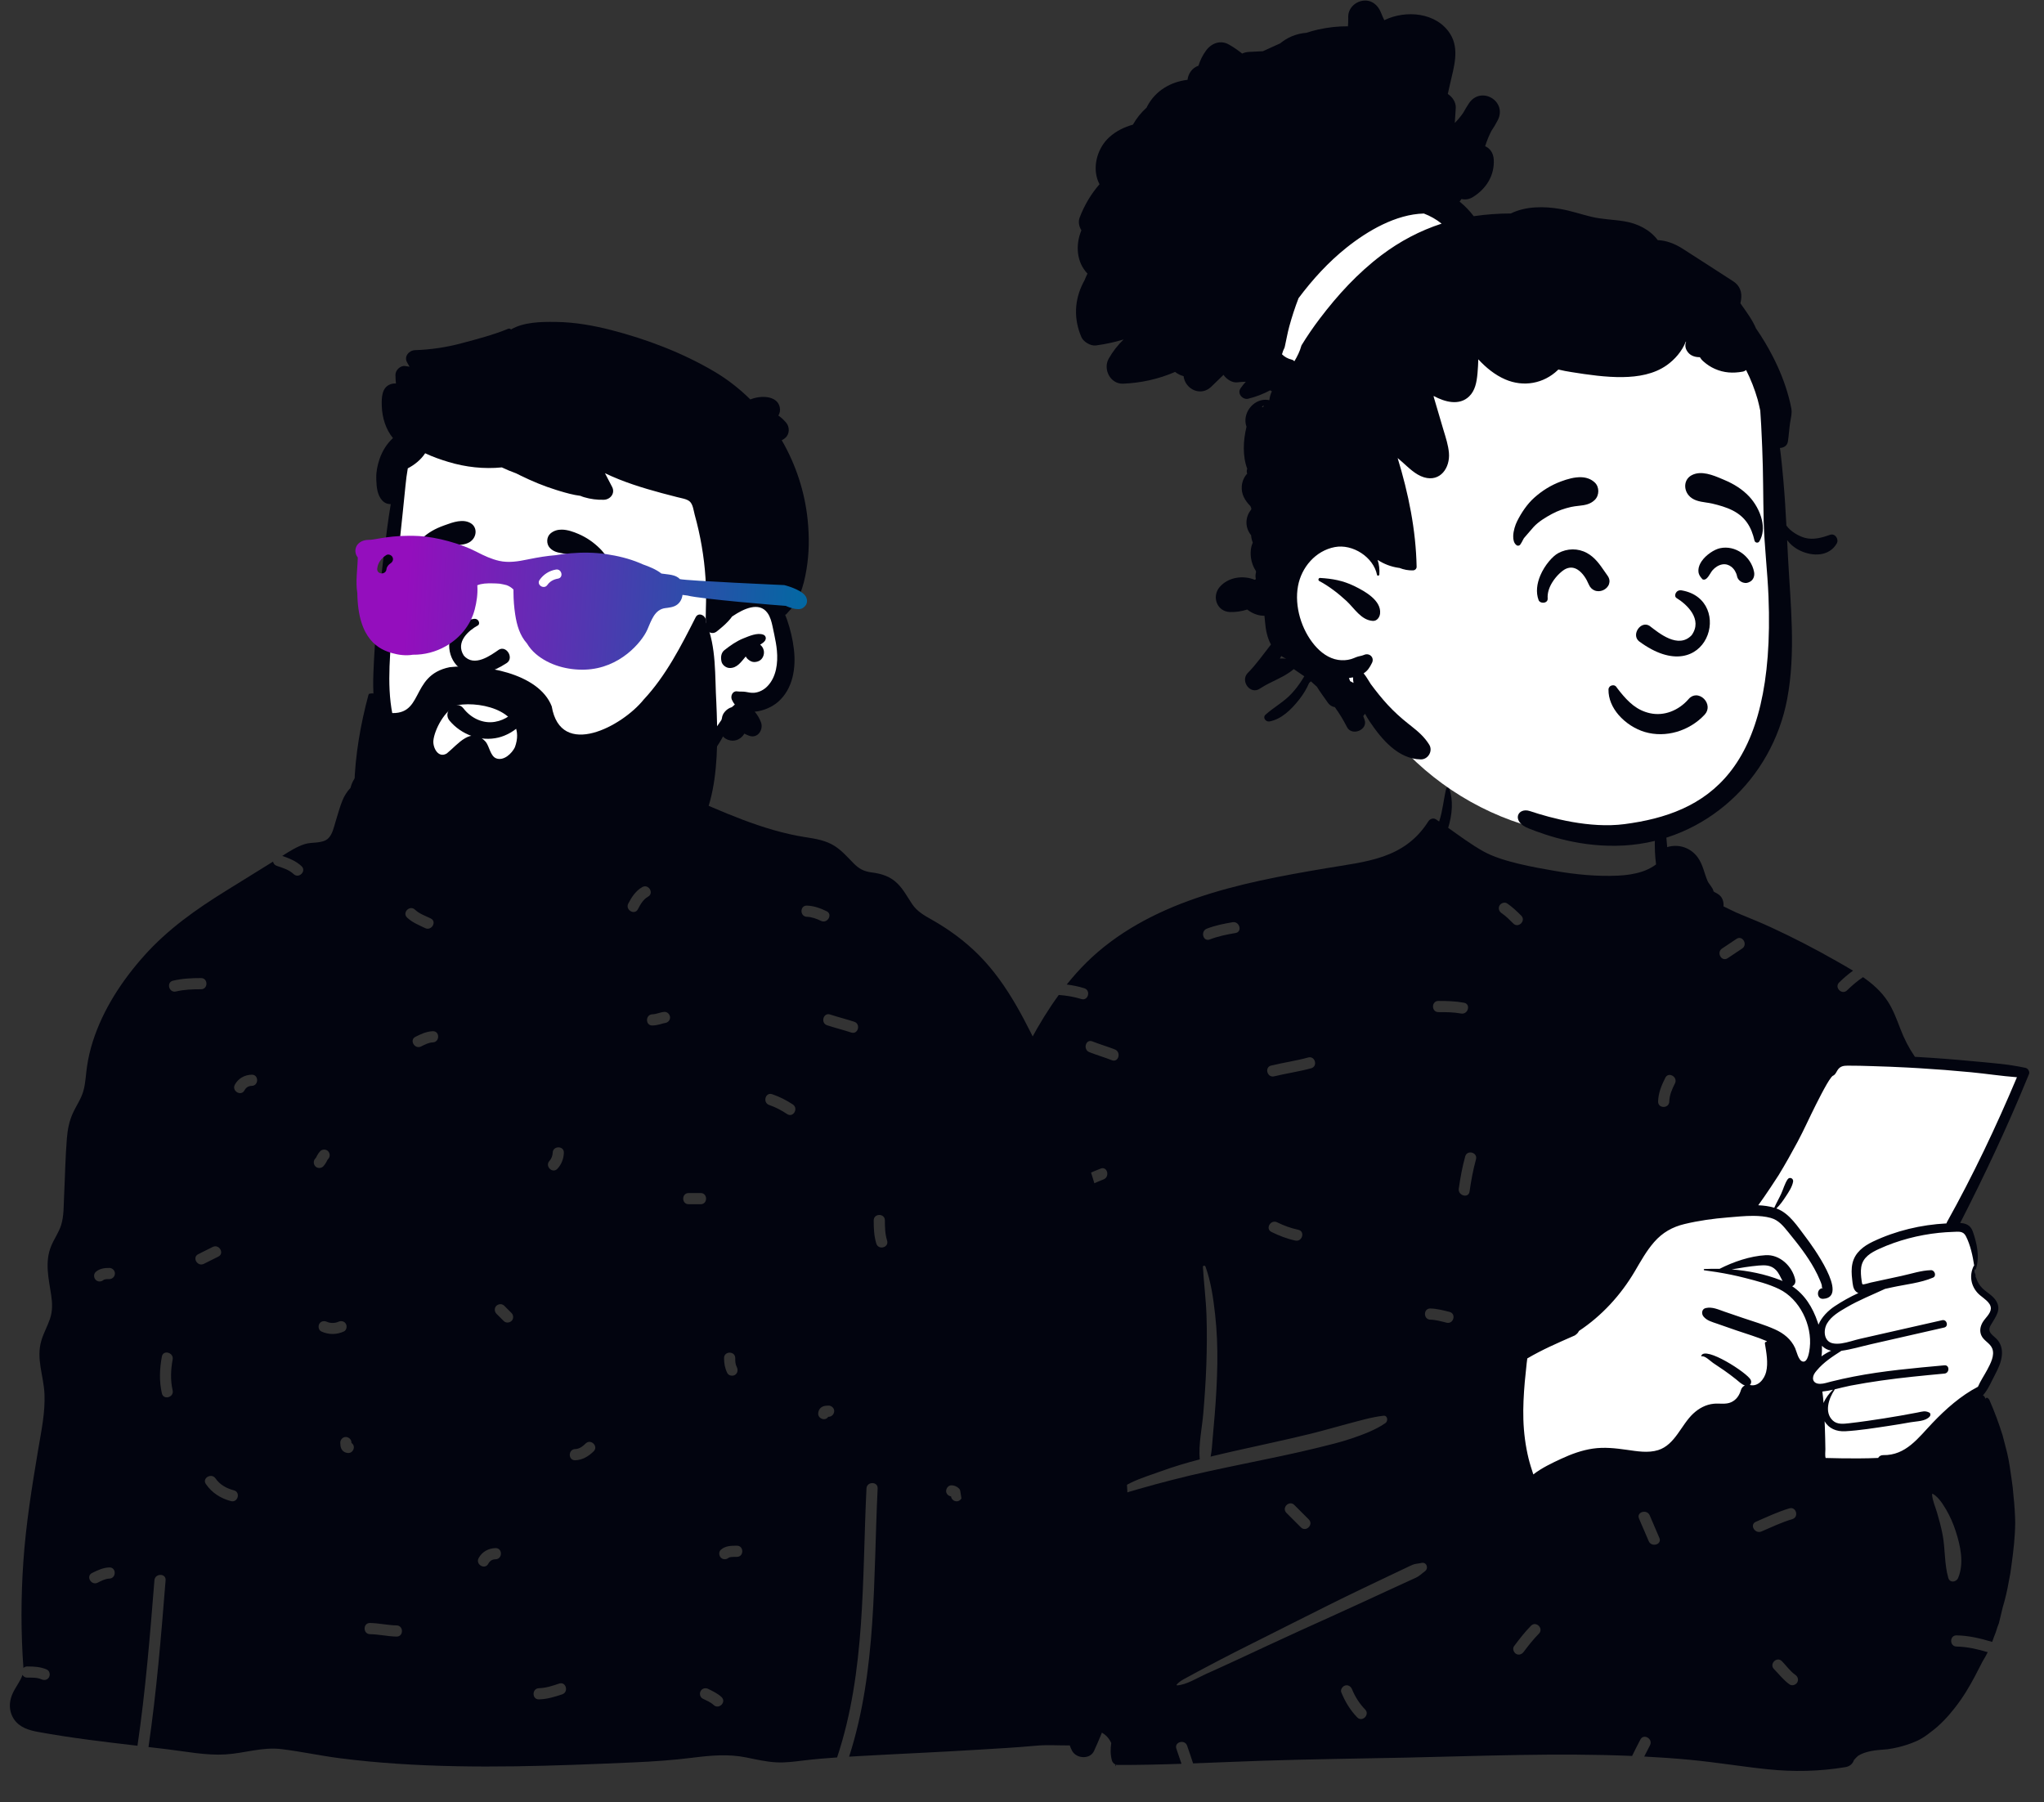 <svg width="592" height="522" viewBox="0 0 592 522" fill="none" xmlns="http://www.w3.org/2000/svg">
<rect x="0" y="0" width="592" height="522" fill="#333333" stroke="none"/>
<path d="M572.087 364.047C572.57 359.701 569.875 356.602 568.467 355.595L566.656 353.181C573.294 339.497 586.329 311.888 585.364 310.922C584.398 309.957 555.19 307.703 540.707 306.697L529.241 304.282L490.619 339.9C473.32 353.583 436.307 384.331 426.652 397.854C414.582 414.757 435.1 435.282 453.204 429.849C471.308 424.416 516.568 424.416 531.655 433.471C546.742 442.527 563.035 410.531 568.467 408.72C572.812 407.271 577.116 396.043 578.726 390.609L573.898 385.176C576.312 382.963 580.295 378.294 576.915 377.328C572.691 376.121 571.484 369.48 572.087 364.047Z" fill="white"/>
<path fill-rule="evenodd" clip-rule="evenodd" d="M515.671 370.762C511.193 369.005 506.371 368.034 501.524 367.657C504.133 367.199 506.75 366.758 509.389 366.531C511.229 366.374 512.936 366.39 514.32 367.787C515.243 368.718 515.675 369.916 516.282 371.017C516.084 370.928 515.878 370.843 515.671 370.762ZM563.741 354.334C556.407 354.707 549.064 356.451 542.429 359.613C539.714 360.908 537.255 362.779 536.535 365.855C536.17 367.427 536.259 369.05 536.453 370.637C536.599 371.839 536.636 373.373 537.679 374.187C537.857 374.325 538.048 374.43 538.246 374.507C535.798 375.612 533.468 376.94 531.396 378.308C529.503 379.559 527.557 381.486 526.683 383.66C526.611 383.413 526.538 383.183 526.465 382.964C524.976 378.56 522.682 374.953 519.07 372.527C519.709 372.24 520.15 371.56 519.944 370.621C519.086 366.697 515.465 363.289 511.375 363.532C506.896 363.795 502.086 365.426 498.036 367.487C496.56 367.455 495.087 367.475 493.631 367.54C493.38 367.548 493.392 367.888 493.631 367.916C494.812 368.066 495.994 368.232 497.175 368.426C499.983 368.876 502.782 369.446 505.521 370.155C508.806 371.005 512.204 371.859 515.275 373.345C521.23 376.232 524.916 383.778 524.159 390.344C524.034 391.421 523.617 394.676 522.124 394.34C520.862 394.057 520.36 391.421 519.919 390.445C518.738 387.854 516.61 386.162 514.057 385.016C511.059 383.668 507.851 382.757 504.744 381.697C502.984 381.094 501.225 380.49 499.461 379.891C497.656 379.272 495.941 378.418 494.019 378.851C492.858 379.114 492.725 380.498 493.376 381.292C494.367 382.502 495.84 382.859 497.268 383.357C499.153 384.012 501.034 384.669 502.916 385.324C505.824 386.336 508.871 387.19 511.706 388.429L511.618 388.632C511.387 388.567 511.116 388.798 511.161 389.081C511.585 391.7 512.176 394.729 511.52 397.352C511.003 399.433 509.178 401.737 506.807 401.125C507.18 400.785 507.317 400.198 507.066 399.656C506.127 397.647 493.829 389.721 492.733 392.664C492.696 392.769 492.809 392.846 492.899 392.83C493.833 392.636 495.399 394.231 496.147 394.737C497.227 395.466 498.323 396.178 499.392 396.927C500.561 397.745 501.702 398.603 502.814 399.49C503.688 400.186 504.348 400.911 505.351 401.263C504.825 401.514 504.408 401.979 504.23 402.574C503.777 404.125 502.903 405.441 501.386 406.125C499.796 406.837 498.004 406.388 496.329 406.562C494.048 406.793 492.057 407.878 490.394 409.429C486.903 412.691 485.151 418.44 480.268 419.983C477.351 420.902 474.115 420.323 471.162 419.906C467.865 419.44 464.652 419.072 461.331 419.557C458.151 420.023 455.145 421.124 452.24 422.468C449.518 423.727 446.508 425.153 444.093 427.031C443.595 425.496 443.093 423.978 442.713 422.412C441.815 418.708 441.329 414.934 441.212 411.129C441.103 407.506 441.305 403.866 441.616 400.259C441.77 398.457 442.013 396.664 442.167 394.862C442.207 394.409 442.288 393.923 442.349 393.438C446.662 390.891 451.192 388.94 455.76 386.932C455.772 386.928 455.784 386.919 455.796 386.916C455.938 386.85 456.076 386.79 456.217 386.729C456.213 386.721 456.209 386.713 456.201 386.705C456.723 386.385 457.087 385.96 457.305 385.482C463.888 381.114 469.39 375.151 473.492 368.195C475.211 365.281 476.866 362.256 479.115 359.702C481.51 356.977 484.354 355.358 487.874 354.516C491.988 353.528 496.228 352.937 500.444 352.601C502.746 352.419 505.318 352.135 507.827 352.148C509.575 352.16 511.286 352.309 512.856 352.743C515.182 353.382 516.541 355.152 518.002 356.941C519.397 358.658 520.785 360.378 522.088 362.168C523.321 363.864 524.487 365.617 525.498 367.455C526.105 368.556 526.667 369.69 527.141 370.859C527.307 371.273 527.525 371.742 527.626 372.171C527.727 372.604 527.541 373.062 528.027 373.062C526.024 373.09 526.044 376.292 528.035 376.175C535.827 375.721 524.665 360.5 523.034 358.378C520.724 355.374 518.341 351.455 514.644 350.059C514.591 350.038 514.535 350.018 514.482 350.002C515.558 348.982 516.408 347.759 517.221 346.516C518.058 345.237 519.057 343.771 519.333 342.253C519.507 341.286 518.305 340.735 517.735 341.581C516.905 342.816 516.505 344.379 515.886 345.735C515.255 347.111 514.486 348.411 513.879 349.799C512.419 349.35 510.841 349.144 509.235 349.075C511.262 346.33 514.724 341.035 515.141 340.355C517.059 337.205 518.884 333.958 520.627 330.707C522.512 327.185 524.127 323.517 525.931 319.955C526.955 317.935 527.986 315.898 529.123 313.939C529.515 313.267 529.936 312.595 530.414 311.983C530.507 311.862 530.624 311.761 530.733 311.647C530.859 311.579 530.988 311.502 531.061 311.462C531.716 311.085 531.947 310.211 532.408 309.656C533.144 308.761 534.01 308.656 535.119 308.643C537.481 308.619 539.852 308.712 542.21 308.777C545.678 308.874 549.141 309.012 552.604 309.194C553.651 309.251 554.695 309.307 555.743 309.372C560.78 309.672 565.813 310.064 570.833 310.547C575.275 310.971 579.717 311.664 584.163 311.996C578.144 326.307 571.468 340.359 563.911 353.921C563.834 354.058 563.777 354.196 563.741 354.334ZM530.341 391.202C529.37 391.648 528.427 392.202 527.549 392.834C527.695 391.851 527.731 390.814 527.691 389.773C528.415 390.551 529.341 390.996 530.341 391.202ZM571.788 366.585C571.719 366.592 571.654 366.629 571.622 366.697C570.279 369.471 570.841 372.568 573.034 374.742C574.183 375.875 576.687 377.154 576.606 379.017C576.537 380.523 574.899 381.786 574.199 383.029C573.548 384.187 573.305 385.458 573.827 386.713C574.494 388.32 576.359 388.96 576.999 390.539C577.808 392.542 576.493 394.96 575.571 396.704C574.713 398.32 573.604 399.935 572.868 401.643C567.936 404.198 563.523 408.117 559.728 412.097C555.573 416.449 552.009 421.569 545.411 421.44C544.751 421.428 544.249 421.776 543.95 422.258C542.113 422.343 540.273 422.379 538.436 422.388C535.208 422.403 531.979 422.371 528.755 422.27C528.528 421.489 528.694 420.428 528.682 419.768C528.642 417.643 528.621 415.521 528.532 413.396C528.508 412.805 528.484 412.21 528.46 411.619C529.621 413.72 531.886 414.675 534.467 414.529C538.618 414.287 542.793 413.606 546.903 412.995C549.068 412.675 551.228 412.311 553.384 411.922C555.156 411.606 557.657 411.688 558.895 410.266C559.186 409.935 559.202 409.328 558.745 409.104C557.519 408.501 556.746 408.837 555.399 409.097C553.757 409.416 552.11 409.72 550.459 410.004C547.291 410.554 544.116 411.064 540.932 411.513C539.12 411.768 537.303 412.019 535.487 412.218C533.901 412.388 532.113 412.618 530.834 411.425C528.257 409.011 529.702 404.967 531.332 402.53C531.364 402.482 531.364 402.437 531.352 402.396C532.889 402.036 534.423 401.615 535.952 401.319C538.893 400.753 541.854 400.275 544.82 399.85C550.913 398.979 557.046 398.405 563.17 397.826C564.687 397.68 564.704 395.292 563.17 395.433C554.371 396.239 545.528 397.004 536.846 398.7C534.67 399.121 532.509 399.599 530.361 400.137C529.346 400.389 528.257 400.781 527.193 400.794C527.129 400.794 527.063 400.794 526.999 400.789C524.916 400.725 524.612 398.939 525.757 397.454C525.899 397.271 526.044 397.089 526.194 396.915C528.217 394.502 530.737 392.891 533.334 391.223C536.243 390.826 539.144 389.943 541.992 389.296C549.023 387.692 556.055 386.089 563.09 384.49C564.469 384.174 563.883 382.053 562.503 382.365C557.163 383.576 551.823 384.786 546.482 385.996L538.667 387.77C537.105 388.122 535.155 388.83 533.318 389.086C532.412 389.211 531.534 389.227 530.741 389.041C528.18 388.434 528.051 385.231 529.155 383.328C530.393 381.191 532.732 379.855 534.807 378.644C538.404 376.543 542.231 375.033 545.969 373.292C546.632 373.147 547.296 373.001 547.959 372.855C551.819 372.005 556.229 371.588 559.861 370.03C560.95 369.568 560.355 367.851 559.279 367.876C556.459 367.937 553.51 368.94 550.755 369.535C547.773 370.183 544.788 370.827 541.806 371.471C541.507 371.535 539.735 372.102 539.468 371.977C539.298 371.896 539.237 371.305 539.18 370.916C538.998 369.637 538.865 368.293 539.063 367.009C539.5 364.131 541.899 362.779 544.326 361.673C549.731 359.216 555.658 357.678 561.557 357.062C562.916 356.921 564.275 356.832 565.643 356.787C567.248 356.738 568.572 356.455 569.385 358.038C570.663 360.532 571.367 363.739 571.788 366.585ZM564.282 457.003C563.104 452.927 563.424 448.575 562.618 444.418C562.201 442.273 561.633 440.145 561.012 438.051C560.512 436.36 559.676 434.561 559.581 432.796C559.576 432.678 559.715 432.61 559.81 432.664C561.472 433.616 562.748 435.675 563.695 437.29C564.829 439.223 565.696 441.248 566.394 443.376C567.787 447.616 568.93 452.73 567.134 457.003C566.6 458.275 564.723 458.53 564.282 457.003ZM527.885 403.016C528.88 402.919 529.875 402.728 530.871 402.506C529.758 403.591 528.731 404.898 528.16 406.348C528.071 405.235 527.957 404.125 527.808 403.02C527.832 403.02 527.861 403.02 527.885 403.016ZM518.32 487.858C516.565 486.633 515.287 484.92 513.798 483.408C512.335 481.921 514.623 479.63 516.087 481.118C517.357 482.407 518.459 484.019 519.954 485.062C520.673 485.563 521.006 486.471 520.535 487.277C520.118 487.99 519.038 488.359 518.32 487.858ZM508.533 440.757C511.737 439.37 514.888 437.861 518.241 436.862C520.244 436.265 521.093 439.392 519.101 439.985C516.013 440.905 513.117 442.277 510.167 443.553C508.273 444.372 506.627 441.581 508.533 440.757ZM474.7 439.786C473.916 437.852 477.049 437.019 477.821 438.926C478.71 441.121 479.728 443.26 480.617 445.455C481.4 447.389 478.268 448.223 477.496 446.316C476.607 444.121 475.588 441.982 474.7 439.786ZM441.306 478.416C440.784 479.112 439.913 479.49 439.091 478.997C438.403 478.584 437.982 477.486 438.511 476.782C440.053 474.724 441.616 472.691 443.424 470.857C444.89 469.37 447.177 471.662 445.713 473.147C444.098 474.785 442.683 476.578 441.306 478.416ZM436.531 261.668C438.016 262.684 439.318 263.917 440.587 265.186C442.062 266.662 439.773 268.952 438.298 267.476C437.228 266.406 436.15 265.321 434.897 264.465C434.173 263.97 433.848 263.05 434.316 262.249C434.736 261.532 435.808 261.175 436.531 261.668ZM485.115 313.786C484.275 315.469 483.519 317.119 483.471 319.032C483.42 321.115 480.183 321.117 480.235 319.032C480.297 316.528 481.219 314.358 482.32 312.151C483.251 310.284 486.042 311.926 485.115 313.786ZM502.94 271.928C504.68 270.768 506.299 273.575 504.574 274.725C503.176 275.657 501.778 276.591 500.379 277.523C498.64 278.684 497.022 275.877 498.746 274.727C500.144 273.794 501.542 272.861 502.94 271.928ZM425.623 345.113C425.326 347.171 422.207 346.29 422.502 344.252C422.957 341.101 423.512 337.993 424.366 334.924C424.925 332.916 428.047 333.774 427.487 335.785C426.633 338.854 426.078 341.963 425.623 345.113ZM414.275 382.212C412.192 382.168 412.192 378.929 414.275 378.973C416.161 379.014 418.014 379.51 419.832 379.964C421.855 380.47 420.993 383.592 418.972 383.087C417.434 382.703 415.869 382.246 414.275 382.212ZM410.086 456.946C409.371 457.294 408.637 457.608 407.913 457.939C406.464 458.602 405.017 459.265 403.569 459.931C400.553 461.316 397.539 462.706 394.528 464.1C388.5 466.893 382.426 469.586 376.383 472.348C370.222 475.165 364.076 478.019 357.938 480.888C355.046 482.239 352.132 483.54 349.224 484.856C346.738 485.981 343.665 487.947 340.935 488.132C340.795 488.142 340.748 487.964 340.828 487.873C341.859 486.699 343.504 486.017 344.859 485.254C346.244 484.474 347.654 483.741 349.058 482.998C351.984 481.446 354.915 479.907 357.87 478.409C363.78 475.416 369.702 472.445 375.625 469.477C381.666 466.45 387.699 463.403 393.793 460.484C396.662 459.109 399.534 457.738 402.408 456.372C403.965 455.632 405.522 454.893 407.08 454.155C407.753 453.837 408.418 453.493 409.106 453.208C410.02 452.83 410.715 452.907 411.657 452.674C413.195 452.294 413.86 454.25 412.68 455.102C411.708 455.804 411.197 456.404 410.086 456.946ZM388.48 490.155C388.148 489.347 388.843 488.365 389.61 488.163C390.529 487.921 391.266 488.479 391.601 489.294C392.489 491.454 393.752 493.435 395.379 495.109C396.833 496.605 394.546 498.896 393.091 497.399C391.052 495.301 389.587 492.85 388.48 490.155ZM372.585 438.169C371.109 436.693 373.398 434.403 374.873 435.879L379.068 440.076C380.543 441.553 378.254 443.843 376.779 442.367L372.585 438.169ZM329.552 431.326C326.536 432.211 323.019 433.025 320.963 435.599C320.862 435.725 320.694 435.564 320.754 435.438C323.386 429.978 330.934 428.062 336.16 426.149C339.857 424.796 343.65 423.674 347.474 422.671C347.092 418.305 348.146 413.626 348.513 409.281C348.904 404.642 349.222 399.992 349.386 395.338C349.553 390.592 349.593 385.813 349.437 381.065C349.282 376.334 348.668 371.662 348.4 366.947C348.374 366.491 349.008 366.469 349.145 366.846C350.733 371.221 351.412 376.067 351.929 380.681C352.461 385.433 352.638 390.172 352.57 394.952C352.499 399.866 352.214 404.769 351.822 409.668C351.636 411.991 351.42 414.309 351.217 416.63C351.062 418.401 350.99 420.157 350.629 421.872C352.935 421.306 355.248 420.77 357.552 420.249C364.902 418.589 372.282 417.049 379.6 415.254C383.193 414.374 386.734 413.319 390.31 412.382C393.678 411.5 397.232 410.43 400.689 410.037C401.923 409.896 402.08 411.585 401.263 412.158C398.453 414.133 394.721 415.507 391.476 416.613C388.218 417.721 384.832 418.519 381.493 419.341C374.53 421.055 367.501 422.456 360.483 423.915C353.474 425.373 346.452 426.82 339.523 428.619C336.186 429.485 332.86 430.355 329.552 431.326ZM313.026 344.681C311.225 345.74 309.598 342.939 311.393 341.884C313.743 340.505 316.246 339.468 318.77 338.457C320.707 337.681 321.541 340.814 319.631 341.58C317.363 342.488 315.137 343.441 313.026 344.681ZM306.502 465.006C304.695 466.054 303.067 463.254 304.869 462.209C307.399 460.742 310.169 459.762 312.791 458.478C314.657 457.564 316.295 460.359 314.425 461.275C311.803 462.559 309.032 463.538 306.502 465.006ZM303.567 396.704C305.314 398.364 307.645 399.146 309.844 400.019C311.761 400.779 310.92 403.91 308.983 403.142C306.244 402.055 303.455 401.062 301.278 398.994C299.765 397.555 302.057 395.269 303.567 396.704ZM322.893 303.945C324.814 304.699 323.973 307.83 322.033 307.068C319.881 306.224 317.659 305.581 315.508 304.736C313.588 303.983 314.429 300.852 316.369 301.613C318.52 302.457 320.742 303.1 322.893 303.945ZM356.987 267.101C359.027 266.757 359.896 269.878 357.847 270.225C355.305 270.654 352.802 271.156 350.39 272.09C348.443 272.844 347.608 269.711 349.53 268.967C351.941 268.034 354.445 267.531 356.987 267.101ZM368.252 356.807C366.381 355.886 368.022 353.094 369.885 354.011C371.848 354.976 373.882 355.723 376.023 356.179C378.063 356.614 377.194 359.735 375.163 359.302C372.752 358.788 370.459 357.893 368.252 356.807ZM378.891 306.277C380.906 305.725 381.758 308.849 379.752 309.4C376.222 310.368 372.588 310.871 369.032 311.732C367.006 312.223 366.148 309.099 368.172 308.609C371.727 307.748 375.362 307.245 378.891 306.277ZM424.026 290.42C426.075 290.799 425.202 293.92 423.166 293.543C420.999 293.142 418.803 293.136 416.606 293.134C414.52 293.134 414.523 289.895 416.606 289.896C419.102 289.897 421.566 289.965 424.026 290.42ZM571.23 307.34C565.942 306.834 560.646 306.429 555.342 306.126C555.095 306.113 554.853 306.097 554.606 306.085C554.578 306.029 554.541 305.976 554.505 305.919C552.774 303.376 551.499 300.834 550.395 297.96C549.339 295.223 548.315 292.402 546.689 289.932C544.834 287.118 542.33 284.917 539.585 283.009C537.921 284.129 536.376 285.441 534.962 286.831C533.474 288.294 531.185 286.004 532.673 284.541C533.93 283.305 535.27 282.164 536.687 281.133C535.051 280.138 533.381 279.203 531.753 278.272C525.647 274.787 519.397 271.564 513.017 268.617C510.052 267.244 507.05 266.026 504.028 264.791C502.401 264.128 500.796 263.273 499.169 262.504C499.287 261.354 498.943 260.067 498.061 259.31C497.41 258.755 496.904 258.549 496.127 258.156C495.953 258.095 495.848 258.059 495.799 258.038C495.836 258.047 495.941 258.079 496.115 258.136C496.528 258.326 496.56 258.269 496.212 257.97C496.192 257.314 494.901 255.93 494.606 255.254C493.578 252.933 493.259 250.48 491.742 248.367C489.65 245.456 486.138 244.355 482.865 245.343C482.526 241.841 482.437 238.185 481.118 235.06C481.081 234.975 480.964 234.938 480.912 235.031C479.536 237.376 479.419 239.987 479.314 242.691C479.212 245.229 479.309 247.824 479.641 250.346C479.431 250.508 479.216 250.663 478.994 250.812C477.95 251.5 476.826 252.031 475.644 252.424C473.395 253.168 471.036 253.492 468.678 253.605C462.589 253.897 456.314 253.282 450.327 252.237C444.271 251.18 434.986 249.593 429.597 246.561C426.041 244.562 422.76 242.12 419.434 239.756C420.64 235.869 420.948 231.691 419.734 228.408C419.588 228.015 418.973 227.943 418.856 228.408C418.096 231.542 417.873 234.691 416.862 237.788C416.845 237.833 416.829 237.882 416.813 237.926C416.498 237.712 416.182 237.501 415.866 237.29C415.138 236.809 414.147 237.169 413.71 237.857C406.723 248.873 395.659 249.504 384.04 251.472C371.324 253.626 358.544 255.949 346.319 260.164C334.627 264.196 323.453 270.067 314.601 278.835C312.597 280.821 310.723 282.936 308.955 285.144C310.666 285.36 312.363 285.696 314.038 286.223C316.022 286.846 315.169 289.972 313.178 289.346C311.025 288.669 308.848 288.334 306.649 288.167C300.634 296.401 295.944 305.737 291.889 314.927C284.111 332.546 279.047 351.309 276.718 370.412C277.997 369.645 279.299 368.914 280.634 368.235C282.488 367.291 284.124 370.086 282.267 371.031C280.206 372.081 278.203 373.237 276.263 374.491C275.415 382.853 275.087 391.269 275.286 399.672C275.759 419.703 278.462 440.322 284.575 459.434C287.572 468.814 291.545 478.118 297.464 486.045C300.142 489.635 303.184 492.874 306.769 495.574C308.504 496.886 310.341 498.056 312.279 499.044C314.775 500.323 318.028 500.744 320.18 502.554C320.888 503.149 321.434 503.934 321.847 504.821C321.608 506.505 321.58 508.193 322.041 509.877C322.187 510.404 322.583 510.833 323.072 511.039C323.081 511.185 323.081 511.327 323.081 511.464C323.081 511.529 323.178 511.545 323.19 511.481C323.21 511.355 323.23 511.229 323.25 511.1C323.408 511.153 323.574 511.177 323.744 511.177C329.889 511.2 336.042 511.05 342.196 510.842C341.72 509.383 341.204 507.937 340.71 506.478C340.038 504.497 343.165 503.654 343.83 505.618C344.409 507.323 345.015 509.013 345.553 510.724C352.146 510.479 358.737 510.184 365.317 509.967C379.31 509.501 393.3 509.347 407.297 509.052C429.035 508.591 450.93 507.647 472.701 508.57C473.454 506.971 474.297 505.409 475.096 503.831C476.039 501.97 478.83 503.611 477.891 505.466C477.335 506.562 476.76 507.644 476.213 508.738C480.623 508.967 485.028 509.27 489.423 509.683C496.924 510.387 504.352 511.638 511.844 512.416C519.462 513.209 526.914 513.068 534.471 511.809C535.831 511.582 536.632 510.76 536.963 509.74C536.975 509.736 536.984 509.728 536.991 509.715C537.38 509.262 537.744 508.886 538.12 508.558C538.569 508.266 539.055 508.019 539.625 507.8C540.689 507.396 541.798 507.149 542.923 506.983C544.16 506.797 545.415 506.78 546.653 506.627C547.696 506.493 548.716 506.294 549.735 506.052C551.568 505.615 553.308 505.044 555.039 504.286C556.548 503.627 557.911 502.68 559.198 501.647C561.86 499.7 564.166 497.214 566.181 494.631C567.354 493.121 568.458 491.554 569.462 489.923C571.209 487.097 572.698 484.162 574.203 481.202C574.749 480.326 575.248 479.428 575.703 478.511C572.762 477.644 569.793 476.937 566.675 476.886C564.59 476.853 564.591 473.614 566.675 473.648C570.251 473.705 573.633 474.541 576.994 475.537C577.158 475.102 577.315 474.663 577.46 474.219C577.86 473.292 578.192 472.341 578.467 471.377C578.629 470.94 578.791 470.503 578.953 470.065C579.317 468.551 579.681 467.033 580.049 465.515C580.781 463.086 581.359 460.62 581.785 458.123C582.141 456.479 582.416 454.823 582.602 453.147C583.168 449.087 583.629 445.034 583.662 440.929C583.613 438.399 583.451 435.873 583.176 433.358C583.059 431.65 582.861 429.95 582.594 428.262C582.246 425.752 581.902 423.266 581.323 420.788C580.89 419.113 580.458 417.436 580.025 415.76C578.945 412.267 577.67 408.841 576.201 405.493C576.121 405.283 575.712 404.821 575.465 404.817C575.279 404.813 575.02 404.983 575.105 405.21C575.113 405.23 575.121 405.254 575.13 405.275C575.045 405.084 574.964 404.89 574.879 404.7C574.806 404.522 574.523 404.166 574.304 404.17C574.292 404.17 574.28 404.17 574.264 404.174C574.32 404.133 574.373 404.08 574.426 404.02C575.878 402.3 576.821 400.036 577.86 398.044C578.722 396.401 579.535 394.668 579.77 392.81C579.976 391.179 579.697 389.571 578.673 388.251C577.508 386.749 575.316 386.045 576.533 383.875C577.917 381.405 579.952 379.264 577.925 376.458C576.893 375.029 575.259 374.244 574.045 373.001C572.65 371.564 571.986 369.641 572.023 367.677C572.107 367.726 572.221 367.702 572.261 367.58C573.434 364.034 572.585 360.139 571.383 356.686C570.728 354.812 569.34 354.297 567.726 354.205C574.716 340.541 581.258 326.659 587.088 312.457C587.283 311.991 587.473 311.526 587.662 311.06C587.946 310.364 587.347 309.437 586.655 309.283C581.615 308.178 576.363 307.826 571.23 307.34Z" fill="#02040F"/>
<path fill-rule="evenodd" clip-rule="evenodd" d="M512.909 138.113C511.948 125.667 513.437 112.621 508.642 100.791C500.28 81.162 476.834 74.618 458.656 67.144C451.374 64.991 426.871 64.69 418.344 61.84C399.046 55.391 394.436 47.706 379.102 59.986C376.514 62.084 374.894 64.365 373.713 67.48L373.761 67.493C373.424 68.792 373.786 70.088 374.546 71.078C367.897 77.878 365.115 88.073 368.526 97.126C379.659 120.683 379.135 133.421 375.548 158.746C370.864 182.389 381.568 191.025 399.294 203.889C398.572 205.29 398.423 207.151 399.364 208.386C419.861 237.211 458.51 250.973 491.625 236.343C505.066 230.356 511.067 216.031 514.492 203.106C518.481 188.633 519.707 173.383 516.459 158.64C515.149 151.822 513.443 145.053 512.909 138.113Z" fill="white"/>
<path fill-rule="evenodd" clip-rule="evenodd" d="M394.673 0.217C397.161 -0.157 399.04 1.387 399.934 3.565L399.981 3.682C400.268 4.423 400.588 5.144 400.932 5.852C407.158 2.795 416.042 3.581 419.982 9.771C422.794 14.192 421.079 19.438 420.019 24.127L419.323 27.215C420.668 28.072 421.682 29.606 421.635 31.194L421.629 31.316L421.346 35.624C422.244 34.713 423.065 33.721 423.797 32.664C424.303 31.738 424.849 30.827 425.436 29.944C428.887 24.75 436.634 29.264 433.786 34.826C433.24 35.899 432.625 36.915 431.966 37.895C431.221 39.34 430.61 40.826 430.141 42.352C431.488 42.939 432.524 44.243 432.633 46.211C432.888 50.805 430.477 54.639 426.642 57.048C425.513 57.757 424.348 57.894 423.292 57.631C423.106 57.882 422.92 58.133 422.742 58.388C424.271 59.631 425.65 61.048 426.836 62.619C430.404 62.084 433.992 61.833 437.581 61.825C441.966 59.675 447.217 59.72 451.931 60.526C454.965 61.044 457.878 62.052 460.863 62.776C464.011 63.538 467.207 63.566 470.391 64.084C474.404 64.736 477.924 66.59 480.136 69.549C482.568 69.622 485.125 70.618 487.245 71.971C492.18 75.12 497.088 78.314 502.011 81.484C503.901 82.701 504.607 84.644 504.26 86.811L504.236 86.95L504.07 87.848L504.46 88.401C505.966 90.531 507.606 92.761 508.581 95.111C510.385 97.714 512.016 100.443 513.46 103.257C515.406 107.038 517.012 111.046 518.1 115.159C518.371 116.199 518.642 117.248 518.82 118.308C519.075 119.806 518.683 120.968 518.468 122.405C518.201 124.227 518.104 126.073 517.821 127.899C517.631 129.11 516.603 129.705 515.527 129.737C515.932 132.818 516.223 135.919 516.502 138.996C516.895 143.392 517.162 147.801 517.392 152.21C518.582 153.938 521.013 155.307 522.769 155.78C525.2 156.432 527.749 155.724 530.047 154.894C531.491 154.372 532.677 156.189 531.973 157.404C529.76 161.217 525.026 161.201 521.442 159.513C519.925 158.801 518.594 157.768 517.607 156.424C517.667 157.703 517.732 158.983 517.797 160.266L517.857 161.428C518.586 175.004 520.16 189.046 517.611 202.487C513.197 225.769 493.943 243.497 470.423 244.874C458.081 245.596 447.803 241.948 442.692 239.913C437.581 237.878 439.567 233.729 443.115 234.915C449.227 236.958 460.456 240.002 470.504 238.688C494.187 235.59 514.269 223.744 512.206 172.727C511.913 165.492 511.012 158.254 510.818 151.02C510.632 143.947 510.701 136.87 510.389 129.802L510.286 127.39C510.164 124.572 510.034 121.741 509.823 118.92C509.568 117.827 509.358 116.717 509.046 115.645C508.201 112.726 507.096 109.888 505.725 107.179C505.421 107.41 505.082 107.576 504.713 107.641C501.918 108.143 499.296 108.001 496.679 106.835C495.457 106.297 494.381 105.58 493.378 104.694C492.9 104.277 492.581 103.872 492.33 103.451C491.064 103.471 489.797 103.091 489.004 102.18C488.1 101.141 487.95 100.069 488.304 99.076L488.341 98.977L488.252 98.945C487.184 101.71 485.056 104.143 482.722 105.787C479.032 108.394 474.416 109.147 469.99 109.216C465.103 109.289 459.949 108.536 455.127 107.766C453.852 107.564 452.586 107.333 451.344 107.022C451.295 107.07 451.247 107.127 451.194 107.175C447.056 111.139 441.234 112.159 435.983 109.896C432.949 108.588 430.404 106.483 428.155 104.07C428.122 105.333 428.057 106.596 427.948 107.847L427.903 108.344C427.679 110.674 427.248 113.145 425.489 114.827C422.644 117.551 418.518 116.458 415.237 114.685C415.241 114.77 415.241 114.859 415.241 114.948C416.127 117.96 417.017 120.976 417.907 123.992L418.099 124.635C418.746 126.776 419.456 128.921 419.651 131.162C420.023 135.445 417.175 139.676 412.417 138.239C409.922 137.488 407.922 135.388 406.004 133.706L404.795 132.66C407.923 142.89 410.091 153.485 410.293 164.161C410.305 164.74 409.808 165.177 409.258 165.197C407.971 165.25 406.587 164.995 405.293 164.48C405.22 164.476 405.147 164.472 405.07 164.46C402.861 164.14 400.81 163.343 399.002 162.165C399.419 163.489 399.605 164.91 399.496 166.395C399.467 166.756 398.905 166.881 398.824 166.484C397.78 161.347 391.772 157.465 386.594 158.448C381.035 159.505 376.941 164.29 375.938 169.735C374.862 175.585 376.921 182.35 380.736 186.864C382.492 188.945 384.802 190.682 387.545 191.119C388.799 191.317 390.102 191.248 391.319 190.892C391.837 190.738 392.323 190.524 392.816 190.321C393.536 190.03 394.378 189.985 395.058 189.678C396.599 188.985 398.148 190.406 397.368 191.989C396.688 193.37 396.077 194.301 394.948 195.014C395.863 196.131 396.692 197.685 396.999 198.102C398.569 200.224 400.163 202.228 401.951 204.167C403.772 206.134 405.758 207.932 407.858 209.596L408.74 210.294C410.763 211.899 412.524 213.386 413.95 215.689C415.075 217.506 413.619 219.972 411.511 219.944C404.917 219.85 400.123 214.053 396.708 208.989C396.223 208.264 395.765 207.499 395.341 206.713C395.187 206.96 395.017 207.191 394.827 207.402L395.203 208.414C396.32 211.393 391.51 213.341 390.114 210.559C389.098 208.543 387.921 206.624 386.61 204.811C385.838 204.701 385.081 204.232 384.66 203.624C383.596 202.082 382.403 200.523 381.396 198.88C380.837 198.349 380.263 197.839 379.676 197.341C379.506 197.491 379.332 197.641 379.166 197.799C378.43 199.479 377.52 201.013 376.391 202.459L376.149 202.767C373.987 205.494 371.17 208.285 367.685 208.952C366.621 209.155 365.597 207.831 366.54 206.985C368.98 204.79 371.864 203.297 374.113 200.847C375.222 199.641 376.239 198.312 377.114 196.919L377.314 196.596C377.459 196.358 377.609 196.119 377.763 195.876C376.747 195.184 375.732 194.487 374.716 193.791C371.921 196.181 368.281 197.274 365.189 199.254L364.881 199.455C362.086 201.325 359.141 197.188 361.382 194.916C363.853 192.422 365.915 189.448 368.104 186.675C367.075 184.778 366.587 182.535 366.405 180.268C366.333 179.626 366.277 178.984 366.22 178.342C364.651 178.366 363.073 177.828 361.738 176.901L361.232 176.541C359.61 177.059 357.907 177.31 356.276 177.265C352.441 177.152 350.871 172.768 353.271 169.994C355.718 167.161 360.002 166.541 363.397 167.918C363.506 167.861 363.619 167.8 363.728 167.739C363.567 166.995 363.603 166.319 363.787 165.725L363.733 165.363C362.987 164.217 362.496 162.909 362.31 161.526C362.163 160.431 362.193 159.346 362.446 158.265C362.53 157.905 362.705 157.532 362.839 157.157C362.563 156.459 362.401 155.739 362.351 155.014C362.274 154.922 362.197 154.828 362.124 154.726C360.44 152.36 360.78 149.508 362.383 147.593C362.39 147.472 362.401 147.35 362.418 147.229C362.324 147.017 362.238 146.804 362.16 146.588C360.593 145.007 359.444 143.105 359.658 140.748C359.784 139.361 360.354 138.112 361.216 137.179C361.063 136.726 361.048 136.202 361.233 135.764C359.858 132.102 360.032 127.691 361.022 123.596C360.803 122.972 360.69 122.296 360.714 121.58C360.828 118.539 363.457 115.746 366.572 115.782C366.947 115.785 367.299 115.834 367.636 115.906L367.64 115.834C367.76 114.921 368.011 114.078 368.377 113.321C368.197 113.256 368.03 113.163 367.884 113.038C365.888 114.104 363.776 114.918 361.561 115.473C359.933 115.881 358.265 114.029 359.277 112.5C359.747 111.79 360.265 111.153 360.823 110.571C360.03 110.575 359.224 110.629 358.408 110.734C356.944 110.924 355.31 109.924 354.359 108.572C353.177 109.722 351.992 110.867 350.807 112.013C347.805 114.924 343.27 112.782 342.796 108.945C341.902 108.706 341.069 108.301 340.337 107.722C335.603 109.778 330.51 110.908 325.303 111.123C321.565 111.276 319.381 106.92 321.128 103.844C322.301 101.779 323.758 99.925 325.437 98.313C322.831 99.111 320.141 99.686 317.394 100.054C315.909 100.253 313.81 99.022 313.215 97.658C310.941 92.411 311.136 86.941 313.753 81.836C313.854 81.634 313.968 81.44 314.077 81.245C314.348 80.569 314.643 79.901 314.963 79.245C311.742 75.885 311.463 70.889 313.199 66.707C312.503 65.578 312.236 64.218 312.709 62.987C314.057 59.445 315.998 56.174 318.45 53.364C318.215 52.911 318.009 52.429 317.835 51.911C316.456 47.721 318.054 42.664 321.278 39.745C323.305 37.907 325.635 36.806 328.123 36.102C329.171 34.248 330.518 32.575 332.088 31.167C332.148 31.033 332.209 30.899 332.278 30.766C334.721 26.159 339.172 23.689 343.941 23.118C344.127 21.317 345.341 19.596 347.105 19.038C347.591 17.479 348.315 15.989 349.31 14.637C350.876 12.508 353.477 11.504 355.928 12.9C357.272 13.665 358.558 14.544 359.764 15.515C360.305 15.261 360.919 15.097 361.612 15.044L361.787 15.034L365.775 14.831C367.446 14.091 369.113 13.313 370.784 12.556C371.787 11.726 372.908 11.034 374.13 10.52C375.513 9.941 376.929 9.613 378.349 9.504C379.502 9.127 380.663 8.795 381.845 8.536C384.62 7.929 387.525 7.589 390.405 7.617C390.464 6.871 390.493 6.116 390.488 5.352L390.482 4.969C390.417 2.52 392.371 0.565 394.673 0.217ZM391.878 196.179C391.481 196.264 391.081 196.333 390.68 196.382C390.802 196.681 390.923 196.981 391.04 197.281C391.364 197.463 391.692 197.637 392.019 197.799C391.922 197.248 391.866 196.694 391.878 196.179ZM371.093 189.999L370.824 190.494C370.78 190.575 370.737 190.656 370.695 190.734C371.265 190.69 371.84 190.702 372.406 190.767L372.405 190.706C372.332 190.682 372.259 190.659 372.189 190.625C371.799 190.437 371.435 190.227 371.093 189.999ZM382.326 167.387C385.905 167.596 388.938 168.145 392.193 169.712L392.472 169.849C395.349 171.278 400.106 173.917 399.706 177.703C399.593 178.779 398.812 179.913 397.582 179.828C394.212 179.597 392.286 176.197 390.005 174.075C387.703 171.938 384.875 169.739 382.087 168.27C381.693 168.063 381.849 167.408 382.277 167.387L382.326 167.387ZM366.095 117.515C365.237 117.543 365.525 118.377 365.966 117.681C366.002 117.624 366.047 117.568 366.095 117.515ZM412.391 61.841C404.269 62.054 396.094 66.854 390.009 71.705C384.715 75.925 380.144 80.945 376.096 86.356C375.055 89.051 374.161 91.802 373.405 94.573C372.908 96.403 372.596 98.253 372.18 100.099L372.05 100.665C371.723 101.277 371.48 101.936 371.303 102.616C372.04 103.356 372.997 103.886 374.05 104.137C374.39 104.218 374.672 104.394 374.895 104.626C375.743 103.21 376.484 101.715 376.915 100.131L376.931 100.057C378.561 97.386 380.331 94.797 382.229 92.297C387.464 85.395 393.229 79.104 400.159 73.869C405.414 69.902 411.288 66.793 417.535 64.772C416.006 63.538 414.27 62.562 412.391 61.841Z" fill="#02040F"/>
<path fill-rule="evenodd" clip-rule="evenodd" d="M485.617 211.957C482.637 212.821 479.438 212.898 476.4 212.006C473.645 211.197 470.816 209.416 468.788 207.059C466.987 204.966 465.82 202.422 465.866 199.707C465.871 199.397 465.982 199.138 466.152 198.937C466.336 198.721 466.592 198.572 466.866 198.508C467.149 198.442 467.447 198.465 467.702 198.581C467.932 198.685 468.129 198.863 468.252 199.123C468.564 199.532 468.874 199.936 469.186 200.328C471.692 203.425 474.118 205.739 477.886 206.569C479.931 207.019 481.973 206.819 483.846 206.132C485.852 205.397 487.664 204.103 489.085 202.448C489.727 201.7 490.485 201.395 491.226 201.39C492.066 201.384 492.896 201.774 493.522 202.399C494.136 203.012 494.548 203.846 494.585 204.718C494.618 205.484 494.369 206.283 493.705 206.997C491.518 209.347 488.684 211.068 485.617 211.957ZM485.525 173.176C488.58 175.035 493.235 179.368 489.949 183.975C486.08 188.036 480.511 183.379 477.766 181.273C475.221 179.64 472.362 183.839 474.723 185.745C494.556 200.439 502.604 173.662 487.071 170.992C485.36 170.697 484.725 172.602 485.525 173.176ZM456.948 165C455.966 164.371 454.811 164.156 453.531 164.739C452.53 165.194 450.776 166.711 449.555 168.706C448.719 170.071 448.127 171.672 448.25 173.34C448.279 173.727 448.136 174.013 447.91 174.224C447.732 174.391 447.475 174.513 447.173 174.552C446.916 174.584 446.629 174.555 446.395 174.482C445.951 174.343 445.716 174.055 445.627 173.819C444.772 171.547 445.141 169.012 446.099 166.724C447.392 163.637 449.74 161.052 451.279 160.218C453.911 158.791 457.017 158.725 459.654 160.179C461.898 161.417 463.301 163.414 464.697 165.451C464.994 165.883 465.288 166.313 465.593 166.735C466.202 167.581 466.263 168.42 466.027 169.14C465.765 169.937 465.098 170.609 464.264 170.961C463.493 171.286 462.598 171.332 461.806 170.998C461.137 170.716 460.523 170.165 460.134 169.231C459.48 167.658 458.39 165.923 456.948 165V165ZM506.816 168.499C506.144 168.85 505.617 168.956 504.871 168.732C504.459 168.608 504.051 168.37 503.732 168.051C503.416 167.735 503.187 167.341 503.099 166.904C502.881 165.826 502.291 164.817 501.451 164.16C500.734 163.598 499.828 163.3 498.823 163.468C497.738 163.649 496.705 164.345 495.994 165.165C495.756 165.44 495.569 165.752 495.382 166.061C495.031 166.641 494.691 167.179 494.207 167.604C494.024 167.766 493.748 167.878 493.48 167.878C493.371 167.878 493.261 167.861 493.156 167.828C492.077 166.744 491.869 165.921 491.904 165.106C491.94 164.25 492.277 163.384 492.822 162.576C494.099 160.681 496.525 159.127 498.162 158.775C500.403 158.293 502.629 158.871 504.414 160.124C506.25 161.413 507.611 163.414 508.035 165.67C508.137 166.213 508.094 166.799 507.887 167.308C507.685 167.805 507.333 168.23 506.816 168.499ZM461.891 144.791C460.546 146.103 458.954 146.306 457.343 146.487C456.448 146.588 455.734 146.67 455.031 146.828C453.098 147.265 451.188 147.922 449.446 148.869C447.624 149.859 445.639 151.052 444.211 152.582C443.871 152.945 443.551 153.327 443.231 153.71C442.938 154.059 442.657 154.395 442.36 154.719C442.019 155.091 441.696 155.481 441.374 155.869C441.175 156.198 441.135 156.278 441.095 156.362C441.035 156.489 440.965 156.63 440.884 156.781C440.775 156.989 440.646 157.216 440.512 157.422C440.288 157.799 440.167 157.903 440.063 157.949C439.891 158.026 439.728 158.064 439.569 158.043C439.42 158.024 439.28 157.952 439.142 157.835C438.451 157.252 438.248 156.293 438.269 155.276C438.3 153.733 438.869 152.024 439.394 150.973C440.613 148.532 442.304 145.994 444.338 144.172C446.659 142.093 449.197 140.518 452.113 139.433C453.926 138.759 456.024 138.14 457.998 138.218C459.419 138.274 460.776 138.697 461.896 139.753C462.584 140.401 462.914 141.323 462.914 142.244C462.914 143.183 462.571 144.128 461.891 144.791ZM509.552 156.801C509.466 156.941 509.348 157.038 509.216 157.096C509.078 157.157 508.924 157.174 508.776 157.149C508.628 157.125 508.488 157.058 508.377 156.956C508.271 156.858 508.19 156.728 508.153 156.569C507.26 152.644 505.526 149.723 501.825 147.84C500.004 146.914 497.911 146.325 495.929 145.856C495.353 145.719 494.744 145.631 494.131 145.542C492.21 145.261 490.276 144.939 489.024 143.386C488.269 142.45 487.952 141.253 488.131 140.158C488.3 139.128 488.902 138.183 489.996 137.616C492.72 136.207 496.104 137.59 498.855 138.768C499.059 138.855 499.259 138.941 499.455 139.024C502.145 140.16 504.598 141.66 506.615 143.804C508.215 145.506 509.697 148.021 510.294 150.609C510.791 152.762 510.674 154.959 509.552 156.801Z" fill="#02040F"/>
<path fill-rule="evenodd" clip-rule="evenodd" d="M28.287 458.386C29.347 457.856 30.453 457.25 31.664 457.208C33.744 457.135 33.747 453.896 31.664 453.969C29.847 454.033 28.252 454.79 26.653 455.589C24.788 456.521 26.428 459.314 28.287 458.386M31.664 367.223C30.245 367.224 28.814 367.404 27.723 368.397C27.075 368.988 27.127 370.09 27.723 370.687C28.362 371.326 29.366 371.276 30.012 370.687C29.802 370.879 30.01 370.689 30.087 370.646C30.105 370.637 30.115 370.63 30.12 370.625C30.136 370.621 30.152 370.618 30.179 370.611C30.348 370.569 30.515 370.527 30.686 370.496C30.689 370.504 31.047 370.472 31.131 370.469C31.309 370.463 31.487 370.462 31.664 370.462C32.542 370.461 33.282 369.721 33.282 368.842C33.282 367.968 32.539 367.223 31.664 367.223M46.882 403.552C47.345 405.586 50.465 404.72 50.002 402.691C49.33 399.741 49.453 396.718 50.002 393.758C50.381 391.717 47.262 390.85 46.882 392.897C46.222 396.448 46.075 400.012 46.882 403.552M50.969 287.156C53.38 286.583 55.764 286.515 58.229 286.515C60.315 286.514 60.312 283.275 58.229 283.276C55.479 283.277 52.795 283.395 50.109 284.033C48.08 284.515 48.945 287.637 50.969 287.156M59.046 366.043C60.444 365.344 61.842 364.644 63.24 363.945C65.106 363.012 63.465 360.219 61.607 361.148L57.412 363.247C55.547 364.18 57.188 366.973 59.046 366.043M59.628 429.822C61.401 432.38 63.895 433.97 66.887 434.764C68.906 435.299 69.759 432.174 67.747 431.641C65.608 431.073 63.706 430.04 62.423 428.188C61.243 426.485 58.438 428.106 59.628 429.822M70.811 315.793C71.291 314.896 72.013 314.517 72.91 314.497C74.993 314.449 74.993 311.211 72.91 311.258C70.867 311.305 68.993 312.331 68.017 314.159C67.034 315.998 69.829 317.633 70.811 315.793M91.34 337.808C91.92 338.44 93.045 338.424 93.628 337.808C93.985 337.431 94.286 337.009 94.522 336.547C94.612 336.372 94.696 336.193 94.795 336.023C94.839 335.947 94.888 335.872 94.938 335.799C94.955 335.784 94.99 335.748 95.027 335.709C95.648 335.051 95.633 334.08 95.027 333.419C94.446 332.787 93.321 332.802 92.738 333.419C92.381 333.796 92.08 334.218 91.844 334.68C91.755 334.855 91.67 335.033 91.571 335.204C91.527 335.28 91.478 335.355 91.428 335.428C91.411 335.443 91.376 335.479 91.34 335.518C90.717 336.176 90.733 337.147 91.34 337.808M93.065 385.631C95.173 386.596 97.485 386.596 99.593 385.631C100.391 385.266 100.58 384.112 100.173 383.415C99.701 382.608 98.753 382.471 97.959 382.835C97.003 383.272 95.653 383.272 94.699 382.835C93.901 382.469 92.962 382.599 92.485 383.415C92.075 384.117 92.27 385.267 93.065 385.631M98.815 419.482C99.177 420.34 99.959 420.796 100.873 420.83C101.779 420.865 102.453 420.061 102.491 419.211C102.516 418.662 102.219 418.193 101.793 417.902C101.793 417.872 101.792 417.842 101.792 417.812C101.791 416.904 101.051 416.232 100.174 416.193C99.3 416.153 98.555 416.965 98.555 417.812C98.556 418.384 98.591 418.951 98.815 419.482M107.165 473.298C109.747 473.339 112.271 473.955 114.854 473.997C116.941 474.031 116.935 470.792 114.854 470.759C112.272 470.716 109.748 470.101 107.165 470.059C105.078 470.025 105.084 473.264 107.165 473.298M117.905 265.753C119.417 267.194 121.284 267.904 123.126 268.804C124.992 269.717 126.631 266.923 124.759 266.008C123.199 265.245 121.472 264.682 120.193 263.463C118.684 262.025 116.393 264.312 117.905 265.753M121.963 303.083C123.024 302.553 124.13 301.947 125.34 301.905C127.421 301.832 127.424 298.593 125.34 298.666C123.524 298.729 121.928 299.488 120.33 300.286C118.463 301.218 120.105 304.011 121.963 303.083M141.419 452.908C141.898 452.01 142.62 451.631 143.517 451.611C145.6 451.564 145.6 448.325 143.517 448.372C141.473 448.419 139.6 449.446 138.624 451.273C137.641 453.113 140.436 454.747 141.419 452.908M148.156 382.579C148.8 381.988 148.756 380.889 148.156 380.29C147.457 379.59 146.758 378.891 146.059 378.191C145.42 377.551 144.417 377.598 143.771 378.191C143.126 378.783 143.171 379.881 143.771 380.481C144.47 381.181 145.169 381.88 145.868 382.579C146.508 383.22 147.51 383.173 148.156 382.579M156.1 492.186C158.435 492.131 160.624 491.461 162.822 490.729C164.792 490.073 163.942 486.946 161.962 487.606C160.051 488.242 158.132 488.9 156.1 488.947C154.017 488.995 154.016 492.234 156.1 492.186M166.587 422.929C168.696 422.87 170.446 421.796 171.925 420.356C173.422 418.9 171.131 416.612 169.636 418.066C168.79 418.89 167.813 419.656 166.587 419.69C164.504 419.748 164.503 422.987 166.587 422.929M160.075 333.864C160.049 334.727 159.685 335.65 159.15 336.217C157.72 337.733 160.006 340.026 161.439 338.507C162.621 337.255 163.261 335.578 163.311 333.864C163.371 331.776 160.134 331.785 160.075 333.864M184.761 263.327C185.439 261.999 186.326 260.443 187.676 259.71C189.51 258.715 187.874 255.919 186.043 256.913C184.208 257.91 182.894 259.874 181.967 261.692C181.02 263.546 183.814 265.183 184.761 263.327M188.957 297.008C189.708 296.987 190.453 296.858 191.177 296.661C191.486 296.577 191.792 296.481 192.102 296.396C192.235 296.36 192.798 296.29 192.452 296.308C193.328 296.262 194.07 295.605 194.07 294.689C194.07 293.847 193.326 293.023 192.452 293.07C191.251 293.134 190.159 293.735 188.957 293.769C186.875 293.828 186.874 297.067 188.957 297.008M199.443 348.775H202.938C205.024 348.775 205.021 345.537 202.938 345.537H199.443C197.357 345.537 197.361 348.775 199.443 348.775M203.52 491.964C204.58 492.495 205.829 492.998 206.688 493.81C208.202 495.242 210.493 492.955 208.976 491.52C207.883 490.486 206.485 489.835 205.153 489.168C204.369 488.776 203.404 488.953 202.939 489.749C202.519 490.469 202.738 491.573 203.52 491.964M211.33 451.043C211.466 451.006 211.609 450.979 211.746 450.961C212.296 450.886 212.872 450.912 213.424 450.912C215.51 450.91 215.507 447.672 213.424 447.673C211.783 447.674 210.075 447.697 208.785 448.847C208.13 449.431 208.193 450.545 208.785 451.137C209.428 451.78 210.421 451.719 211.073 451.137C211.004 451.199 211.24 451.068 211.33 451.043M213.424 396.008C212.954 395.038 212.946 394.405 212.945 393.327C212.944 391.24 209.707 391.243 209.709 393.327C209.71 394.892 209.942 396.225 210.629 397.642C211.012 398.433 212.134 398.639 212.843 398.223C213.638 397.758 213.804 396.794 213.424 396.008M222.782 320.036C224.659 320.675 226.334 321.579 227.987 322.671C229.732 323.823 231.352 321.017 229.621 319.874C227.735 318.629 225.783 317.642 223.642 316.912C221.662 316.239 220.82 319.368 222.782 320.036M233.698 265.528C235.092 265.567 236.532 266.102 237.775 266.706C239.642 267.613 241.281 264.82 239.408 263.909C237.633 263.046 235.69 262.345 233.698 262.289C231.611 262.23 231.62 265.469 233.698 265.528M238.591 411.036C239.14 411.061 239.609 410.764 239.899 410.338C239.93 410.338 239.96 410.337 239.989 410.337C240.896 410.337 241.568 409.595 241.608 408.718C241.647 407.844 240.836 407.098 239.989 407.098C239.418 407.099 238.851 407.133 238.321 407.358C237.463 407.72 237.008 408.502 236.973 409.417C236.939 410.324 237.742 410.998 238.591 411.036M246.55 299.049C248.538 299.699 249.382 296.57 247.411 295.926C245.097 295.169 242.733 294.583 240.42 293.827C238.432 293.177 237.588 296.306 239.559 296.95C241.872 297.706 244.237 298.292 246.55 299.049M253.808 360.179C254.425 362.167 257.548 361.313 256.93 359.318C256.332 357.392 256.29 355.453 256.288 353.452C256.287 351.365 253.051 351.368 253.052 353.452C253.053 355.73 253.13 357.987 253.808 360.179M275.447 433.397C275.565 434.203 276.204 434.784 277.041 434.822C277.892 434.86 278.69 434.05 278.659 433.202C278.599 431.572 277.271 430.243 275.643 430.184C274.736 430.151 274.062 430.952 274.024 431.803C273.987 432.63 274.677 433.276 275.447 433.397M286.398 340.323C288.108 340.894 289.935 341.438 291.276 342.705C292.791 344.135 295.082 341.849 293.565 340.415C291.797 338.745 289.523 337.956 287.258 337.2C285.275 336.537 284.432 339.666 286.398 340.323M293.819 403.239C294.29 404.043 295.241 404.188 296.033 403.82C297.095 403.326 298.267 403.343 299.411 403.341C301.497 403.34 301.494 400.101 299.411 400.103C297.646 400.104 296.017 400.271 294.4 401.023C293.604 401.394 293.41 402.539 293.819 403.239M298.013 479.594C298.919 479.627 299.593 478.825 299.631 477.974C299.669 477.147 298.979 476.502 298.208 476.381C298.091 475.575 297.451 474.993 296.615 474.956C295.763 474.917 294.966 475.728 294.997 476.575C295.056 478.206 296.384 479.534 298.013 479.594M3.159 491.839C3.709 489.86 4.967 488.261 5.918 486.479C6.237 485.879 6.348 485.506 6.52 485.066C6.755 485.536 7.211 485.889 7.895 485.89C9.21 485.89 10.746 485.806 11.973 486.368C12.77 486.734 13.709 486.604 14.186 485.787C14.596 485.086 14.4 483.936 13.606 483.572C11.799 482.743 9.856 482.652 7.895 482.651C7.411 482.651 7.045 482.829 6.786 483.097C6.037 472.831 6.055 462.556 6.764 452.282C7.52 441.303 9.26 430.543 11.081 419.705C11.962 414.45 13.107 409.143 12.884 403.791C12.662 398.475 10.384 393.52 11.998 388.188C12.646 386.051 13.754 384.091 14.475 381.978C15.247 379.703 15.178 377.456 14.826 375.1C14.102 370.302 12.901 365.562 14.823 360.878C15.672 358.801 17.048 356.947 17.711 354.801C18.536 352.133 18.423 349.182 18.561 346.417C18.84 340.838 18.913 335.223 19.374 329.656C19.58 327.163 20.029 324.798 21.053 322.511C22.036 320.309 23.496 318.305 24.148 315.969C24.795 313.669 24.851 311.244 25.199 308.892C25.563 306.406 26.134 303.957 26.902 301.569C29.872 292.322 35.313 284.015 41.742 276.813C48.575 269.157 56.743 263.392 65.413 258.02C69.972 255.195 74.53 252.37 79.086 249.545C79.183 250.075 79.521 250.562 80.169 250.779C81.88 251.351 83.707 251.894 85.048 253.161C86.563 254.591 88.854 252.304 87.337 250.871C85.753 249.375 83.763 248.587 81.738 247.895C83.814 246.586 85.912 245.23 88.254 244.474C90.306 243.81 93.331 244.389 94.994 242.883C96.301 241.697 96.714 239.498 97.215 237.887C97.842 235.887 98.384 233.778 99.181 231.835C99.723 230.507 100.512 229.232 101.507 228.203C101.944 226.519 102.746 224.981 104.162 224.046C107.867 221.592 112.418 224.03 114.049 227.527C115.396 227.523 116.816 227.819 118.127 227.9C120.821 228.07 123.52 228.147 126.218 228.139C131.497 228.122 136.781 227.778 142.016 227.078C151.378 225.823 160.46 223.293 169.664 221.321C169.716 221.2 169.777 221.078 169.85 220.957C171.832 217.629 176.772 218.192 179.883 219.451C181.218 219.989 182.577 220.669 183.342 221.932C184.151 222.479 184.851 223.143 185.316 223.843C186.279 225.289 187.023 228.203 188.977 228.446C190.264 228.604 191.571 228.357 192.877 228.544C194.512 228.77 195.976 229.345 197.485 230.001C208.975 234.993 220.853 240.543 233.322 242.478C236.246 242.932 239.224 243.401 241.764 245.041C243.828 246.373 245.422 248.203 247.125 249.939C248.783 251.632 250.151 252.381 252.517 252.684C255.39 253.053 257.878 253.846 259.978 255.935C261.721 257.672 262.858 259.89 264.225 261.906C265.618 263.963 267.66 265.121 269.78 266.315C274.793 269.141 279.461 272.554 283.527 276.647C292.092 285.278 297.278 296.37 302.505 307.18C308.157 318.871 313.44 330.705 317.105 343.19C320.698 355.449 322.834 368.06 323.821 380.788C324.861 394.143 325.007 407.552 325.872 420.915C326.305 427.591 326.633 434.275 326.965 440.955C327.288 447.554 327.762 454.165 327.685 460.772C327.539 473.545 324.987 486.358 320.524 498.317C319.411 501.292 318.178 504.227 316.863 507.118C315.71 509.656 311.765 509.373 310.527 507.118C310.244 506.6 310.022 506.065 309.836 505.523C306.599 505.551 303.33 505.3 300.114 505.6C294.434 506.13 288.742 506.426 283.046 506.778C271.775 507.478 260.483 507.944 249.208 508.588C248.114 508.65 247.02 508.713 245.927 508.778C253.962 483.891 252.92 456.986 254.191 431.104C254.294 429.017 251.056 429.029 250.955 431.104C249.678 457.097 250.765 484.071 242.446 508.998C239.218 509.217 235.995 509.484 232.783 509.875C230.186 510.187 227.576 510.555 224.955 510.426C221.981 510.284 219.077 509.604 216.176 509.013C210.904 507.94 205.827 508.426 200.536 509.086C194.876 509.794 189.196 510.187 183.5 510.434C160.69 511.434 137.728 512.345 114.927 510.818C109.408 510.45 103.902 509.932 98.421 509.227C92.773 508.503 87.186 507.284 81.543 506.592C75.98 505.912 70.866 507.778 65.368 508.122C59.761 508.474 54.004 507.304 48.449 506.632C46.637 506.412 44.823 506.199 43.009 505.987C45.345 489.965 46.673 473.823 47.963 457.687C48.129 455.606 44.892 455.624 44.727 457.687C43.447 473.697 42.148 489.719 39.816 505.614C30.198 504.494 20.57 503.361 11.052 501.616C8.341 501.122 5.647 500.317 4.025 497.896C2.824 496.102 2.58 493.904 3.159 491.839" fill="#02040F"/>
<path fill-rule="evenodd" clip-rule="evenodd" d="M113.566 170.959C114.618 164.663 114.38 151.376 114.359 150.569C114.231 145.463 117.665 125.51 122.07 127.596C129.936 122.011 140.064 121.217 149.503 121.079C169.11 120.793 189.737 124.891 204.134 138.834C211.237 146.056 217.98 156.371 216.854 166.684C223.119 176.844 231.97 190.795 222.923 201.815C219.861 205.327 215.226 206.452 211.474 209.036C203.913 214.509 198.922 222.671 191.294 228.105C170.978 244.528 137.844 246.445 119.821 225.609C105.834 210.471 109.344 189.103 112.896 170.924C115.285 158.702 111.512 183.242 113.566 170.959Z" fill="white"/>
<path fill-rule="evenodd" clip-rule="evenodd" d="M177.011 95.588C171.841 94.26 166.509 93.322 161.163 93.24L160.751 93.235C156.728 93.185 151.624 93.273 148 95.425C147.809 95.212 147.49 95.091 147.189 95.216C142.923 96.986 138.269 98.183 133.812 99.381C129.376 100.573 124.801 101.273 120.209 101.412C118.481 101.464 116.912 103.245 117.913 104.969C118.152 105.379 118.383 105.794 118.613 106.209C118.195 106.143 117.777 106.076 117.359 106.011C115.983 105.799 114.523 107.204 114.535 108.556C114.541 109.406 114.589 110.248 114.681 111.083C114.155 111.044 113.627 111.096 113.109 111.283C110.49 112.231 110.508 115.294 110.578 117.627C110.675 120.865 111.701 124.343 113.813 126.873C112.051 128.522 110.759 130.533 109.925 132.959C109.319 134.73 108.933 136.63 108.976 138.51L108.991 139.072C109.059 141.113 109.287 143.38 110.671 144.917C111.381 145.71 112.291 146.033 113.176 145.992C112.398 150.646 111.81 155.336 111.243 160.01L110.974 162.244C109.689 173.049 108.579 183.934 108.151 194.801C107.75 204.957 109.238 214.913 115.029 223.48C120.303 231.281 128.15 237.239 137.245 239.824C142.147 241.219 147.207 241.565 152.266 241.105C154.718 240.881 157.196 240.47 159.551 239.741C162.158 238.931 164.068 237.637 165.898 235.645C166.763 234.7 166.482 232.576 164.851 232.689C162.385 232.858 160.129 233.099 157.741 233.701L157.399 233.789C155.02 234.417 152.567 234.849 150.108 234.958C145.071 235.181 140.009 234.426 135.288 232.654C127.602 229.766 121.16 223.892 117.209 216.728C112.518 208.236 112.428 198.87 112.998 189.418C113.621 179.045 114.502 168.681 115.596 158.344L115.781 156.621C116.351 151.303 116.912 145.98 117.439 140.655C117.604 138.985 117.81 137.304 118.109 135.644C120.099 134.613 121.911 133.144 123.14 131.277C125.357 132.334 127.705 133.135 129.87 133.789C134.884 135.305 140.141 135.885 145.352 135.373C146.717 136.022 148.112 136.604 149.533 137.115C149.915 137.309 150.296 137.499 150.677 137.687C154.081 139.359 157.546 140.807 161.173 141.923L162.064 142.196C163.973 142.774 166.049 143.354 168.1 143.609C168.431 143.758 168.79 143.887 169.184 144.005C171.034 144.559 172.971 144.805 174.901 144.745C176.781 144.685 178.232 142.864 177.294 141.039C176.609 139.707 175.916 138.378 175.217 137.052C177.826 138.304 180.533 139.372 183.27 140.301C186.034 141.238 188.844 142.054 191.661 142.816C193.167 143.221 194.681 143.589 196.184 143.993C197.26 144.281 198.924 144.489 199.774 145.252C200.713 146.091 200.894 147.94 201.207 149.091C201.619 150.587 202 152.088 202.34 153.603C203.017 156.627 203.541 159.686 203.91 162.768C204.279 165.853 204.472 168.959 204.508 172.066C204.543 175.171 204.293 178.28 204.449 181.377C204.534 183.02 206.244 183.953 207.599 182.879C207.758 182.753 207.918 182.625 208.077 182.496L208.314 182.302C209.475 181.355 210.605 180.347 211.555 179.195C211.727 178.982 211.893 178.759 212.05 178.532C212.073 178.533 212.093 178.528 212.118 178.512L212.373 178.34C215.186 176.466 219.847 174.075 222.311 177.562C223.096 178.673 223.456 180.054 223.745 181.383L224.249 183.762C224.574 185.314 224.875 186.874 225.017 188.452C225.338 191.988 224.872 196.019 222.311 198.706C221.288 199.78 219.917 200.514 218.423 200.647C217.59 200.718 216.78 200.534 215.966 200.388C215.138 200.24 214.326 200.365 213.496 200.241C212.178 200.041 211.515 201.598 211.958 202.622C212.198 203.172 212.489 203.65 212.826 204.061C212.526 204.294 212.237 204.547 211.958 204.814C211.161 205.025 210.43 205.527 209.867 206.213C209.412 206.766 209.158 207.381 209.087 208.038C209.032 208.2 208.983 208.365 208.937 208.534L208.157 209.663C207.986 209.91 207.815 210.154 207.644 210.394C205.666 213.178 203.509 215.509 200.868 217.674C198.326 219.757 195.588 221.598 193.184 223.849L192.9 224.116C190.658 226.245 188.275 228.84 188.936 232.141C189.107 232.99 190.243 233.654 191.036 233.128C193.585 231.435 194.972 228.613 197.169 226.512C199.431 224.348 201.912 222.426 204.18 220.268C206.324 218.232 208.055 215.888 209.403 213.28C209.857 213.837 210.54 214.252 211.506 214.451C213.167 214.79 214.779 213.89 215.584 212.479C216.042 212.711 216.51 212.923 216.985 213.096C219.482 214.006 221.226 211.267 220.378 209.131C219.925 207.985 219.336 206.981 218.585 206.122C221.084 205.911 223.675 204.76 225.389 203.245C229.69 199.438 230.569 193.424 229.93 188.001C229.591 185.126 228.899 182.199 227.944 179.466C227.778 178.991 227.598 178.511 227.398 178.037C227.523 178.04 227.653 177.993 227.738 177.894C228.531 176.921 229.475 176.141 230.083 175.038C230.643 174.027 231.26 173.005 231.715 171.944C232.651 169.774 233.184 167.297 233.574 164.971C234.378 160.208 234.413 155.435 233.929 150.635C233.106 142.46 230.498 134.541 226.412 127.498C226.661 127.383 226.901 127.242 227.126 127.072L227.238 126.984L227.419 126.837C228.747 125.756 228.75 123.599 227.653 122.376L227.307 121.99C226.867 121.506 226.487 121.12 225.765 120.58C225.659 120.5 225.549 120.424 225.439 120.353C225.868 119.65 226.049 118.811 225.825 117.862C225.045 114.559 220.359 114.429 217.318 115.692C214.191 112.591 210.685 109.857 206.849 107.591C197.713 102.197 187.272 98.221 177.011 95.588ZM221.073 183.82C219.349 183.155 216.957 184.235 215.342 184.876C213.296 185.689 211.524 186.956 209.802 188.303C208.944 188.976 208.736 190.141 208.887 191.152C208.903 191.254 208.917 191.359 208.935 191.464C209.097 192.543 210.244 193.446 211.3 193.471C213.509 193.527 214.66 191.677 215.994 190.128C216.127 190.397 216.298 190.648 216.517 190.84L216.664 190.969C217.162 191.391 217.717 191.736 218.403 191.742C218.889 191.744 219.361 191.644 219.801 191.442C220.902 190.933 221.447 189.571 221.215 188.427C221.071 187.708 220.685 187.13 220.163 186.717L220.373 186.589C220.821 186.311 221.232 186.014 221.564 185.562L221.639 185.455L221.612 185.453C221.977 184.895 221.8 184.1 221.073 183.82Z" fill="#02040F"/>
<path fill-rule="evenodd" clip-rule="evenodd" d="M136.69 213.187C139.119 214.031 141.762 214.233 144.314 213.627C146.629 213.077 149.047 211.727 150.827 209.866C152.409 208.213 153.484 206.16 153.564 203.912C153.573 203.655 153.493 203.436 153.36 203.263C153.218 203.076 153.012 202.942 152.788 202.877C152.557 202.809 152.309 202.816 152.094 202.9C151.899 202.977 151.728 203.115 151.615 203.325C151.339 203.65 151.065 203.971 150.79 204.282C148.583 206.734 146.474 208.543 143.321 209.066C141.61 209.35 139.929 209.096 138.408 208.446C136.781 207.751 135.337 206.602 134.233 205.172C133.735 204.525 133.121 204.24 132.508 204.204C131.813 204.163 131.109 204.45 130.565 204.939C130.029 205.42 129.653 206.091 129.584 206.811C129.524 207.443 129.696 208.115 130.214 208.734C131.921 210.772 134.192 212.319 136.69 213.187ZM138.447 181.116C135.839 182.52 131.8 185.902 134.319 189.855C137.344 193.382 142.155 189.772 144.517 188.149C146.693 186.909 148.877 190.505 146.841 191.979C129.794 203.273 124.295 180.777 137.264 179.241C138.692 179.072 139.135 180.675 138.447 181.116ZM162.447 175.592C163.287 175.115 164.252 174.986 165.286 175.524C166.094 175.944 167.48 177.275 168.404 178.978C169.036 180.143 169.456 181.493 169.282 182.867C169.242 183.186 169.348 183.429 169.525 183.613C169.665 183.759 169.873 183.871 170.121 183.916C170.332 183.954 170.571 183.942 170.768 183.892C171.141 183.797 171.348 183.568 171.432 183.377C172.238 181.535 172.043 179.422 171.349 177.489C170.413 174.879 168.582 172.639 167.345 171.883C165.229 170.588 162.662 170.399 160.417 171.487C158.507 172.413 157.259 174.005 156.016 175.629C155.752 175.974 155.489 176.316 155.219 176.652C154.678 177.326 154.591 178.017 154.756 178.622C154.938 179.293 155.461 179.878 156.136 180.205C156.76 180.508 157.498 180.584 158.168 180.342C158.734 180.138 159.266 179.709 159.628 178.953C160.237 177.681 161.214 176.293 162.447 175.592ZM121.034 176.324C121.575 176.643 122.006 176.753 122.633 176.601C122.98 176.516 123.327 176.337 123.605 176.087C123.881 175.839 124.087 175.523 124.179 175.166C124.406 174.284 124.938 173.475 125.661 172.967C126.279 172.533 127.042 172.326 127.866 172.509C128.755 172.706 129.58 173.326 130.133 174.036C130.318 174.273 130.459 174.539 130.6 174.803C130.865 175.297 131.124 175.758 131.506 176.13C131.65 176.272 131.874 176.377 132.095 176.388C132.185 176.393 132.277 176.383 132.366 176.361C133.306 175.511 133.513 174.84 133.52 174.164C133.527 173.455 133.285 172.724 132.87 172.032C131.895 170.409 129.956 169.018 128.617 168.656C126.783 168.16 124.916 168.542 123.385 169.501C121.81 170.487 120.597 172.084 120.148 173.931C120.04 174.376 120.051 174.862 120.2 175.292C120.345 175.711 120.618 176.079 121.034 176.324ZM159.233 158.663C160.289 159.806 161.598 160.043 162.923 160.262C163.659 160.385 164.246 160.483 164.821 160.645C166.401 161.09 167.953 161.717 169.354 162.575C170.818 163.473 172.409 164.546 173.524 165.873C173.789 166.189 174.038 166.518 174.286 166.849C174.513 167.15 174.732 167.44 174.963 167.721C175.229 168.043 175.48 168.38 175.729 168.715C175.88 168.995 175.909 169.064 175.938 169.135C175.983 169.242 176.035 169.362 176.094 169.491C176.176 169.667 176.273 169.861 176.375 170.037C176.544 170.358 176.639 170.449 176.723 170.492C176.863 170.563 176.996 170.601 177.128 170.591C177.252 170.582 177.371 170.529 177.491 170.438C178.087 169.985 178.297 169.201 178.324 168.359C178.365 167.081 177.968 165.643 177.58 164.751C176.677 162.679 175.387 160.507 173.784 158.912C171.954 157.091 169.921 155.679 167.556 154.655C166.085 154.019 164.376 153.416 162.739 153.395C161.561 153.38 160.42 153.671 159.447 154.495C158.85 155.001 158.537 155.75 158.497 156.511C158.456 157.288 158.699 158.085 159.233 158.663ZM119.278 166.529C119.342 166.649 119.436 166.734 119.543 166.788C119.654 166.844 119.781 166.865 119.905 166.851C120.028 166.837 120.146 166.788 120.243 166.708C120.335 166.632 120.408 166.528 120.445 166.398C121.354 163.19 122.915 160.85 126.059 159.453C127.606 158.766 129.364 158.37 131.024 158.067C131.506 157.98 132.014 157.933 132.525 157.885C134.126 157.736 135.741 157.555 136.844 156.324C137.509 155.582 137.823 154.606 137.722 153.693C137.627 152.833 137.17 152.026 136.29 151.51C134.097 150.226 131.237 151.223 128.91 152.078C128.737 152.141 128.568 152.204 128.402 152.264C126.127 153.087 124.033 154.221 122.271 155.907C120.873 157.245 119.538 159.261 118.932 161.376C118.427 163.135 118.429 164.958 119.278 166.529Z" fill="#02040F"/>
<path fill-rule="evenodd" clip-rule="evenodd" d="M129.393 218.228C132.656 215.613 136.443 210.211 140.69 214.865C141.732 216.171 142.034 218.994 143.699 219.632C145.91 220.48 148.264 218.216 149.126 216.428C152.795 206.434 139.976 202.968 132.503 204.222C128.817 205.516 125.847 211.343 125.523 214.449C125.309 216.536 126.919 219.706 129.393 218.228ZM106.695 201.338C106.732 201.204 106.781 201.085 106.838 200.977C108.244 200.528 109.307 201.116 109.93 202.145C109.895 202.391 109.808 202.637 109.748 202.879C110.211 204.003 110.609 205.384 111.265 206.368C111.403 206.386 111.548 206.379 111.689 206.346C123.312 208.179 118.247 195.649 130.26 193.232C139.502 192.2 155.972 194.8 159.794 204.566C162.405 219.983 180.295 210.274 186.401 202.647C192.852 195.753 197.24 187.146 201.474 178.792C202.369 177.024 204.798 178.449 204.436 180.172C207.567 187.377 207.008 195.806 207.472 203.544C208.142 218.969 208.45 240.567 193.703 249.192C174.029 269.219 127.26 274.199 106.849 253.78C100.269 237.443 102.203 218.034 106.695 201.338Z" fill="#02040F"/>
<path fill-rule="evenodd" clip-rule="evenodd" d="M121.344 155.249C113.487 154.838 108.915 156.293 107.265 156.338L107.215 156.339C106.529 156.347 105.913 156.372 105.257 156.587C102.844 157.374 102.329 159.836 103.627 161.472C103.555 164.713 102.931 168.471 103.491 171.756C103.674 185.488 109.987 188.135 113.6 189.17C115.414 189.689 117.581 189.972 119.555 189.627C122.889 189.677 126.233 188.808 129.142 187.141C133.194 184.818 136.309 181.084 137.495 176.52C138.058 174.345 138.388 172.067 138.261 169.82L138.241 169.51C139.547 168.967 141.029 168.929 142.554 168.955C143.282 168.967 144 168.982 144.695 169.049C145.371 169.161 146.038 169.297 146.705 169.47C147.43 169.731 148.106 170.134 148.718 170.749L148.718 171.599C148.727 173.724 148.894 175.863 149.214 177.964C149.686 181.063 150.551 184.045 152.605 186.334C153.281 187.469 154.137 188.495 155.195 189.4C159.037 192.693 164.417 194.11 169.432 193.945C179.612 193.611 185.892 185.871 187.422 182.501L187.514 182.297C188.623 179.791 189.574 176.513 192.684 176.125L193.346 176.042C194.766 175.852 196.083 175.552 196.979 174.223C197.372 173.643 197.593 172.982 197.675 172.301C198.154 172.364 198.632 172.424 199.109 172.483C202.886 173.491 225.755 175.377 227.583 175.473C227.583 175.473 231.02 177.137 232.564 176.068C233.634 175.325 234.028 174.28 233.525 173.046C232.766 171.191 228.882 169.895 227.15 169.458C227.15 169.458 198.898 168.213 196.886 167.721C195.696 166.358 193.437 166.417 191.568 166.114C190.07 164.922 187.932 164.065 186.239 163.477C185.895 163.326 185.555 163.179 185.224 163.04C182.131 161.752 178.885 160.986 175.575 160.492C172.162 159.986 168.714 159.953 165.279 160.242C163.832 160.362 162.395 160.539 160.964 160.795C158.415 160.996 155.87 161.414 153.303 161.934L152.79 162.039C150.086 162.598 147.314 163.06 144.579 162.441C142.352 161.94 140.236 160.961 138.213 159.917L137.949 159.781C133.503 157.461 126.47 155.518 121.344 155.249ZM161.02 164.958C162.721 164.676 163.303 167.307 161.597 167.589C160.389 167.789 159.345 168.338 158.608 169.323L158.53 169.43C157.536 170.843 155.287 169.373 156.288 167.951C157.414 166.352 159.09 165.278 161.02 164.958ZM111.87 160.77C112.484 160.384 113.365 160.741 113.678 161.349C114.022 162.018 113.736 162.729 113.159 163.125L113.1 163.163C112.572 163.496 112.043 164.113 111.946 164.769L111.936 164.851C111.779 166.573 109.098 166.441 109.256 164.711C109.41 163.018 110.467 161.652 111.87 160.77Z" fill="url(#paint0_linear_51_3531)"/>
<defs>
<linearGradient id="paint0_linear_51_3531" x1="233.121" y1="185.975" x2="117.209" y2="179.901" gradientUnits="userSpaceOnUse">
<stop stop-color="#0268A2"/>
<stop offset="1" stop-color="#940EBD"/>
</linearGradient>
</defs>
</svg>
